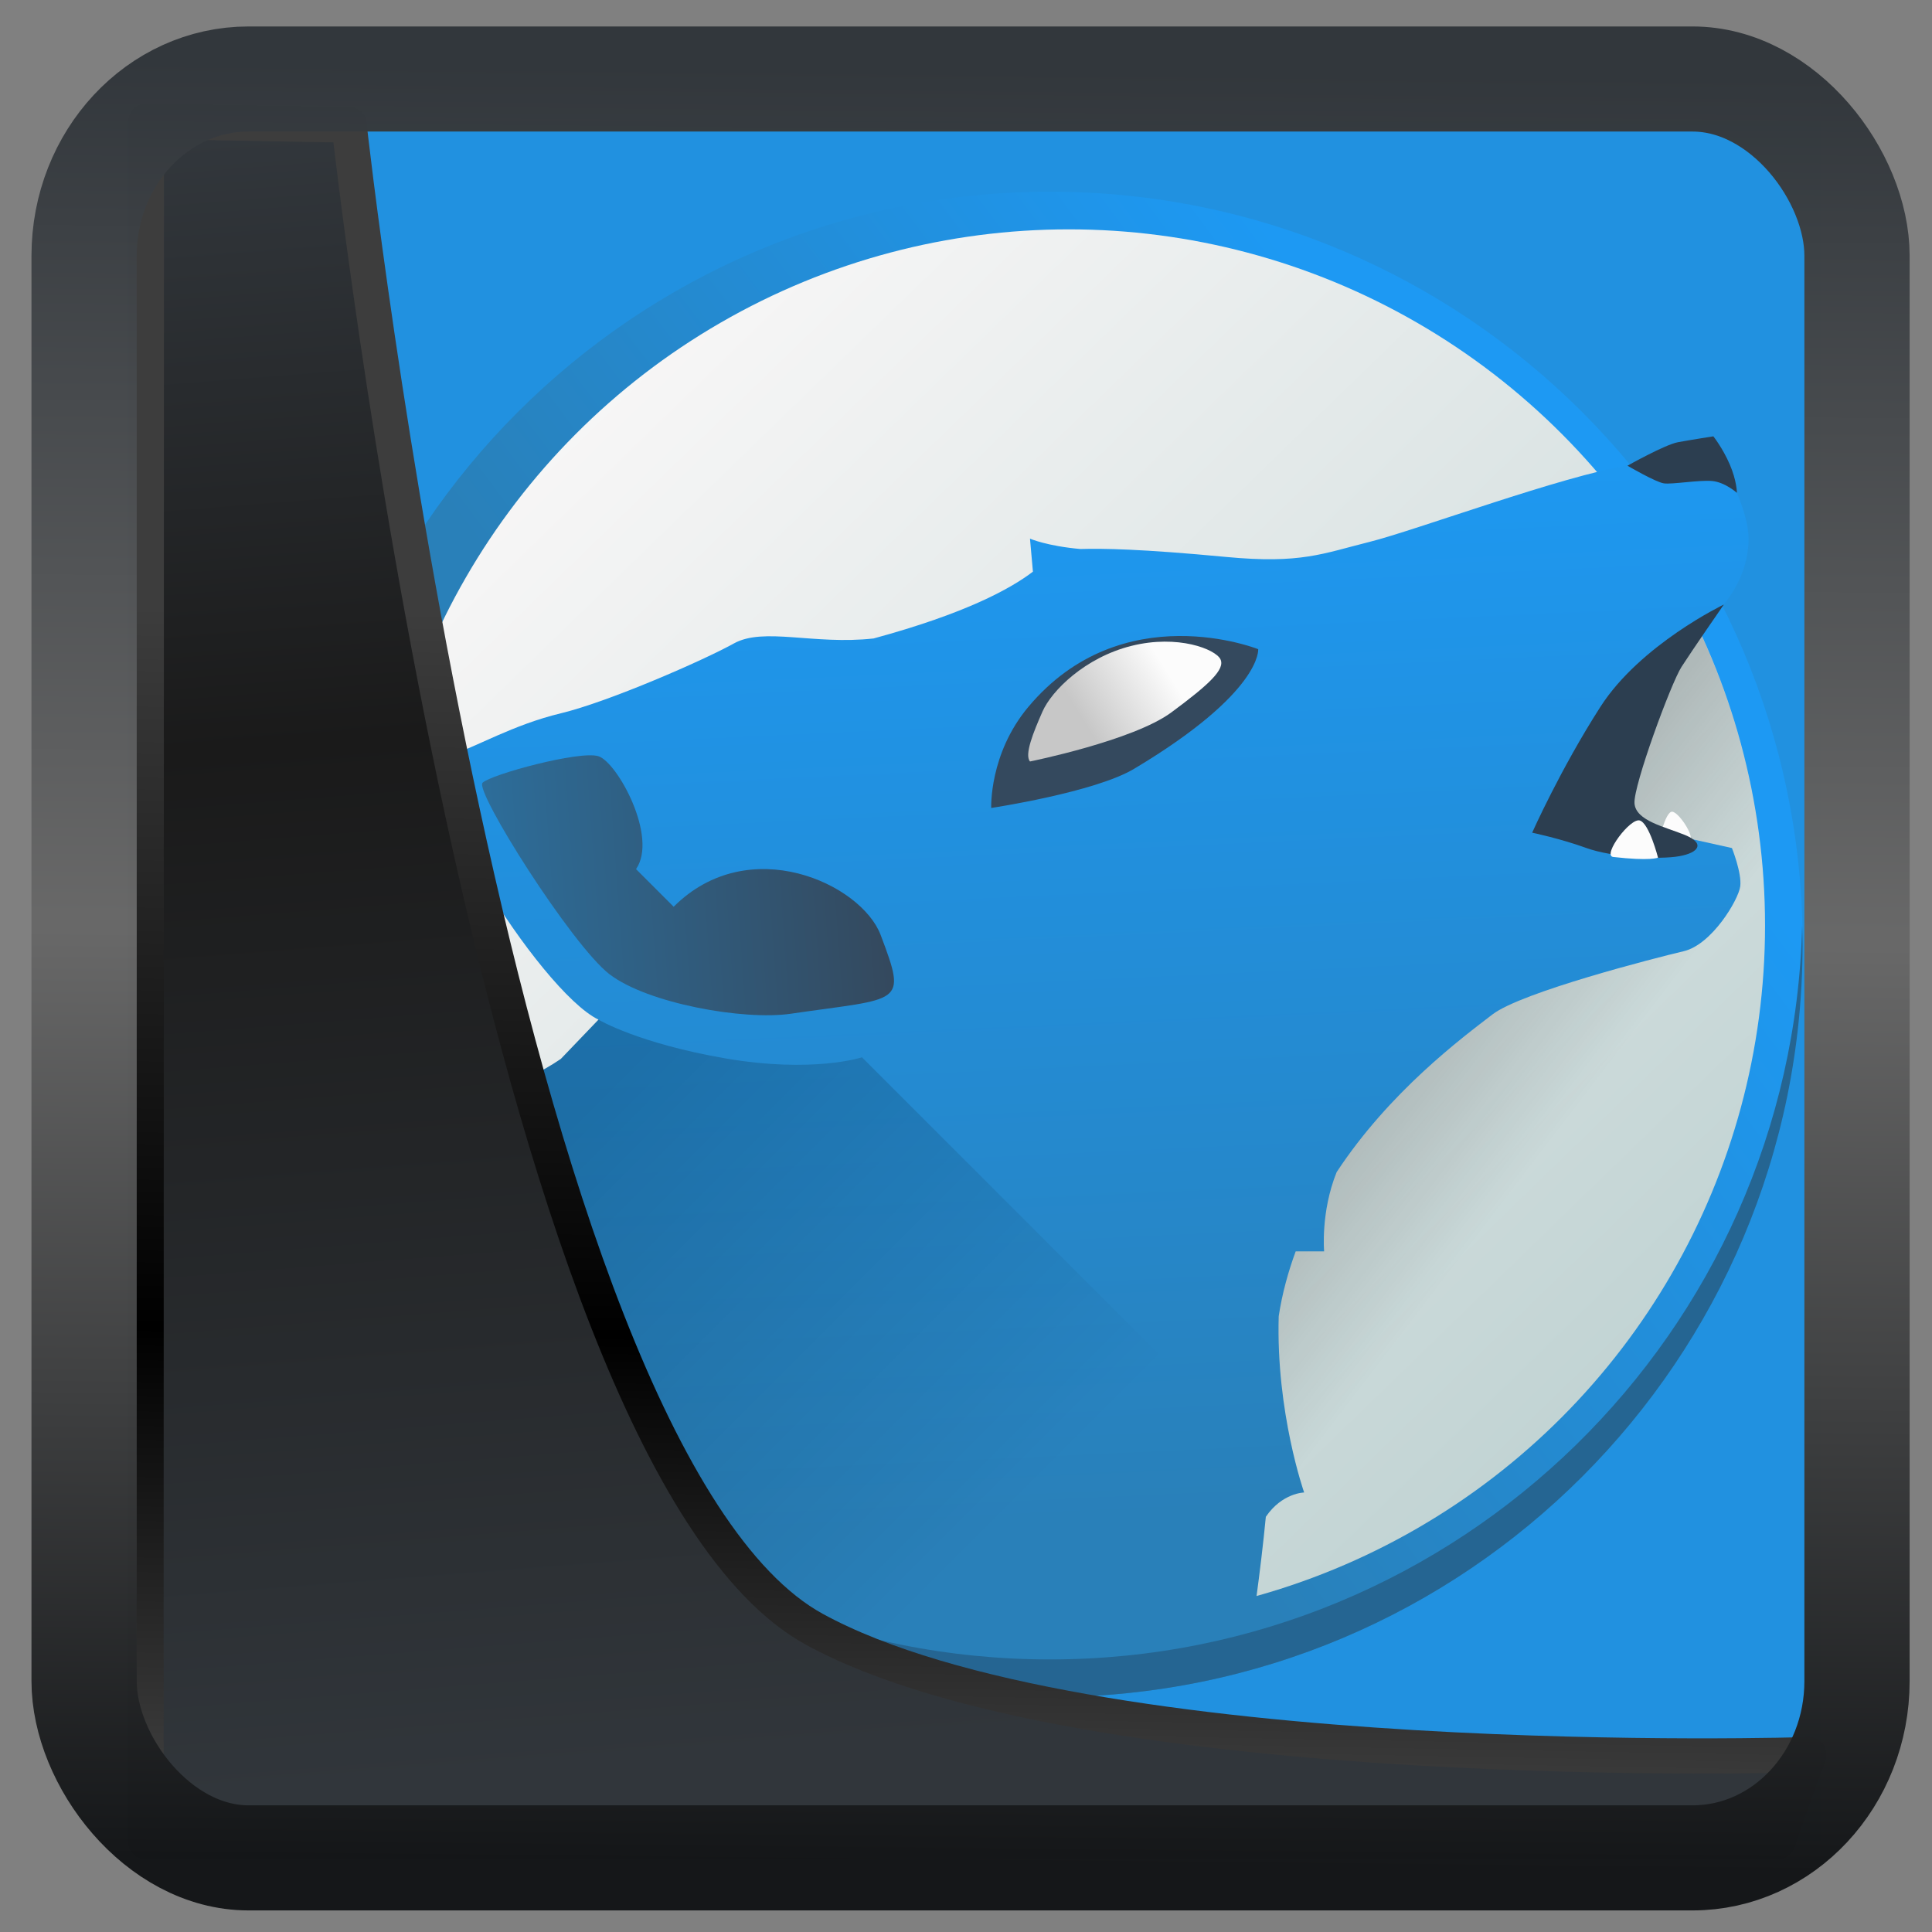 <?xml version="1.0" encoding="UTF-8" standalone="no"?>
<!-- Created with Inkscape (http://www.inkscape.org/) -->

<svg
  width="48"
  height="48"
  version="1.1"
  viewBox="0 0 48 48"
  id="svg22"
  xmlns:xlink="http://www.w3.org/1999/xlink"
  xmlns="http://www.w3.org/2000/svg"
  xmlns:svg="http://www.w3.org/2000/svg">
 <rect x="0" y="0" width="48" height="48" fill="#808080" stroke="none"/>
 <defs
   id="defs12">
  <linearGradient
    id="linearGradient1005-3-3"
    x1="5.253"
    x2="9.382"
    y1="15.383"
    y2="2.942"
    gradientTransform="matrix(1,0,0,1,1.632,-0.617)"
    gradientUnits="userSpaceOnUse">
   <stop
     stop-color="#fa8200"
     offset="0"
     id="stop2" />
   <stop
     stop-color="#ff9600"
     offset=".37"
     id="stop4" />
   <stop
     stop-color="#ffb400"
     offset="1"
     id="stop6" />
  </linearGradient>
  <filter
    id="filter4014"
    x="-0.062"
    y="-0.058"
    width="1.125"
    height="1.115"
    color-interpolation-filters="sRGB">
   <feGaussianBlur
     stdDeviation="1.094"
     id="feGaussianBlur9" />
  </filter>
  <linearGradient
    xlink:href="#linearGradient3487"
    id="linearGradient3403"
    gradientUnits="userSpaceOnUse"
    x1="6.949"
    y1="4.555"
    x2="11.215"
    y2="59.052" />
  <linearGradient
    id="linearGradient3487">
   <stop
     style="stop-color:#32373c;stop-opacity:1"
     offset="0"
     id="stop3481" />
   <stop
     id="stop3483"
     offset="0.368"
     style="stop-color:#1a1a1a;stop-opacity:1" />
   <stop
     style="stop-color:#31363b;stop-opacity:1"
     offset="1"
     id="stop3485" />
  </linearGradient>
  <linearGradient
    xlink:href="#linearGradient20604"
    id="linearGradient20558"
    gradientUnits="userSpaceOnUse"
    x1="25.802"
    y1="20.374"
    x2="25.111"
    y2="58.913" />
  <linearGradient
    id="linearGradient20604">
   <stop
     id="stop20598"
     offset="0"
     style="stop-color:#3d3d3d;stop-opacity:1" />
   <stop
     style="stop-color:#000000;stop-opacity:1"
     offset="0.618"
     id="stop20600" />
   <stop
     id="stop20602"
     offset="1"
     style="stop-color:#3d3d3d;stop-opacity:1" />
  </linearGradient>
  <linearGradient
    gradientTransform="translate(0.361,-0.13)"
    xlink:href="#linearGradient4555"
    id="linearGradient4557"
    x1="43.5"
    y1="64.012"
    x2="44.142"
    y2="0.306"
    gradientUnits="userSpaceOnUse" />
  <linearGradient
    id="linearGradient4555">
   <stop
     style="stop-color:#141618;stop-opacity:1"
     offset="0"
     id="stop4551" />
   <stop
     id="stop4559"
     offset="0.518"
     style="stop-color:#686868;stop-opacity:1" />
   <stop
     style="stop-color:#31363b;stop-opacity:1"
     offset="1"
     id="stop4553" />
  </linearGradient>
  <filter
    style="color-interpolation-filters:sRGB"
    id="filter4601"
    x="-0.03"
    width="1.059"
    y="-0.03"
    height="1.059">
   <feGaussianBlur
     stdDeviation="2.5713856e-05"
     id="feGaussianBlur4603" />
  </filter>
  <linearGradient
    y2="24"
    x2="44"
    y1="37.11"
    x1="26.425"
    gradientUnits="userSpaceOnUse"
    id="linearGradient49487"
    xlink:href="#a" />
  <linearGradient
    id="a"
    y1="37.11"
    x1="26.425"
    y2="24"
    x2="44"
    gradientUnits="userSpaceOnUse">
   <stop
     stop-color="#2980b9"
     id="stop49388" />
   <stop
     offset="1"
     stop-color="#1d99f3"
     id="stop49390" />
  </linearGradient>
  <linearGradient
    id="c"
    y1="9.386"
    x1="8.84"
    y2="39.34"
    x2="37.922"
    gradientUnits="userSpaceOnUse">
   <stop
     stop-color="#faf8f8"
     id="stop49394" />
   <stop
     offset="1"
     stop-color="#bfd2d2"
     id="stop49396" />
  </linearGradient>
  <linearGradient
    y2="31"
    x2="35.973"
    y1="27.6"
    x1="31.537"
    gradientUnits="userSpaceOnUse"
    id="linearGradient49489"
    xlink:href="#e" />
  <linearGradient
    id="e"
    y1="27.6"
    x1="31.537"
    y2="31"
    x2="35.973"
    gradientUnits="userSpaceOnUse">
   <stop
     id="stop49404" />
   <stop
     offset="1"
     stop-opacity="0"
     id="stop49406" />
  </linearGradient>
  <linearGradient
    xlink:href="#a"
    id="b"
    y1="39.24"
    x1="25.869"
    y2="10.624"
    x2="24.539"
    gradientUnits="userSpaceOnUse" />
  <linearGradient
    xlink:href="#e"
    id="f"
    y1="19"
    x1="26"
    y2="30"
    x2="37"
    gradientUnits="userSpaceOnUse"
    gradientTransform="translate(-10,5)" />
  <linearGradient
    id="d"
    y1="16.621"
    x1="27.04"
    y2="17.991"
    x2="24.839"
    gradientUnits="userSpaceOnUse">
   <stop
     stop-color="#fcfcfc"
     id="stop49399" />
   <stop
     offset="1"
     stop-color="#c7c7c7"
     id="stop49401" />
  </linearGradient>
  <linearGradient
    id="g"
    y1="23.644"
    x1="3.783"
    y2="22.495"
    x2="19.574"
    gradientUnits="userSpaceOnUse">
   <stop
     stop-color="#2980b9"
     id="stop49410" />
   <stop
     offset="1"
     stop-color="#34495e"
     id="stop49412" />
  </linearGradient>
 </defs>
 <rect
   style="display:inline;fill:#2191e0;fill-opacity:1;fill-rule:evenodd;stroke:none;stroke-width:0.928;stroke-linejoin:round;stroke-miterlimit:7.8"
   id="rect1192"
   width="42.085"
   height="42.712"
   x="3.163"
   y="3.018"
   ry="0" />
 <g
   transform="matrix(0.935,0,0,0.935,3.647,1.023)"
   id="g49485">
  <g
    style="color:#000000;stroke-width:3;stroke-linejoin:round"
    id="g49423">
   <path
     style="fill:url(#linearGradient49487)"
     d="M 24,4 C 12.95,4 4,12.954 4,24 4,35.05 12.954,44 24,44 35.05,44 44,35.046 44,24 44,12.95 35.046,4 24,4"
     id="path49417" />
   <circle
     style="fill:url(#c);stroke-linecap:round"
     cx="24.5"
     cy="23.5"
     r="18.5"
     id="circle49419" />
   <path
     style="opacity:0.2;fill:url(#linearGradient49489)"
     d="M 40.01,13.424 13.143,38.076 a 18.5,18.5 0 0 0 11.357,3.924 18.5,18.5 0 0 0 18.5,-18.5 18.5,18.5 0 0 0 -2.99,-10.076"
     id="path49421" />
  </g>
  <g
    style="fill-rule:evenodd"
    id="g49443">
   <path
     style="fill:url(#b)"
     d="m 39.955,11.264 c -0.181,-0.015 -0.374,-0.023 -0.59,0.01 -1.724,0.265 -5.645,1.724 -6.883,2.033 -1.237,0.309 -1.817,0.586 -3.801,0.398 -2.262,-0.214 -3.278,-0.228 -3.873,-0.211 -0.891,-0.079 -1.34,-0.275 -1.34,-0.275 l 0.078,0.877 c -0.592,0.452 -1.785,1.11 -4.234,1.775 -1.591,0.177 -2.917,-0.309 -3.713,0.133 -0.795,0.442 -3.314,1.546 -4.596,1.855 -1.282,0.309 -2.231,0.889 -3,1.141 -1.221,0.398 2.42,6.233 4,7 0,0 -0.547,0.568 -1,1.043 -1.099,0.751 -1.965,0.801 -1.965,0.801 l 0.055,0.602 c -1.276,0.678 -2.54,0.995 -2.961,1.055 -0.107,0.015 -0.524,0.287 -1.129,0.715 2.615,8 10.13,13.785 19,13.785 1.802,0 3.539,-0.26 5.199,-0.707 0.167,-1.087 0.393,-2.627 0.533,-4.084 0.434,-0.638 1.018,-0.646 1.018,-0.646 0,0 -0.75,-2.125 -0.676,-4.684 0.093,-0.607 0.251,-1.179 0.451,-1.723 h 0.756 c 0,0 -0.095,-1.044 0.332,-2.105 1.405,-2.136 3.322,-3.563 4.141,-4.191 0.772,-0.593 4.331,-1.503 5.082,-1.68 0.751,-0.177 1.458,-1.371 1.502,-1.725 C 42.385,22.102 42.12,21.44 42.12,21.44 l -1.988,-0.441 -2.406,-0.271 c 0,0 3.303,-4.894 3.898,-5.461 0.631,-0.601 0.938,-1.34 0.938,-2.047 0,-0.707 -0.52,-1.658 -0.52,-1.658 0,0 -0.597,-0.303 -1.572,-0.266 -0.163,0.006 -0.331,-0.016 -0.512,-0.031"
     id="path49425" />
   <path
     style="opacity:0.2;fill:url(#f)"
     d="m 12,26 c 0,0 -0.547,0.568 -1,1.043 -1.099,0.751 -1.965,0.801 -1.965,0.801 L 9.09,28.446 C 8.302,28.865 7.544,29.132 6.961,29.3 L 6.113,29.502 5,30.22 c 2.588,7.941 9.919,13.705 18.84,13.777 l 3.164,-8.996 -8,-8 c 0,0 -1.309,0.429 -3.631,0.028 -2.321,-0.401 -3.369,-1.028 -3.369,-1.028"
     id="path49427" />
   <path
     style="fill:#2c3e50"
     d="m 42.25,12 c 0,0 -0.313,-0.281 -0.656,-0.313 -0.344,-0.031 -1.063,0.094 -1.281,0.063 -0.219,-0.031 -0.969,-0.469 -0.969,-0.469 0,0 1,-0.563 1.344,-0.625 0.344,-0.063 0.938,-0.156 0.938,-0.156 0,0 0.25,0.313 0.438,0.75 0.188,0.438 0.188,0.75 0.188,0.75"
     id="path49429" />
   <path
     style="fill:#fcfcfc"
     d="m 40.987,21.23 c -0.675,0.09 -0.805,0.015 -0.805,0.015 0,0 0.156,-0.707 0.325,-0.767 0.169,-0.06 0.662,0.707 0.48,0.752"
     id="path49431" />
   <path
     style="fill:#2c3e50"
     d="m 41.906,14.969 c 0,0 -2.219,1.063 -3.281,2.719 -1.063,1.656 -1.813,3.344 -1.813,3.344 0,0 0.75,0.156 1.438,0.406 0.688,0.25 1.938,0.313 2.469,0.219 0.531,-0.094 0.688,-0.344 0.156,-0.563 -0.531,-0.219 -1.313,-0.375 -1.344,-0.844 -0.031,-0.469 0.969,-3.188 1.25,-3.625 0.281,-0.438 1.125,-1.656 1.125,-1.656"
     id="path49433" />
   <path
     style="fill:#34495e"
     d="m 22.438,20.375 c 0,0 2.749,-0.414 3.796,-1.04 3.414,-2.04 3.298,-3.179 3.298,-3.179 0,0 -3.611,-1.445 -6.108,1.534 -1.045,1.247 -0.986,2.685 -0.986,2.685"
     id="path49435" />
   <path
     style="fill:url(#d)"
     d="m 23.467,19.14 c 0,0 2.74,-0.552 3.757,-1.304 1.016,-0.751 1.436,-1.149 1.304,-1.414 -0.133,-0.265 -1.127,-0.663 -2.364,-0.354 -1.237,0.309 -2.121,1.193 -2.364,1.746 -0.243,0.552 -0.486,1.149 -0.331,1.326"
     id="path49437" />
   <path
     style="fill:#fcfcfc"
     d="m 38.956,21.676 c 1.01,0.116 1.2,0.019 1.2,0.019 0,0 -0.232,-0.91 -0.484,-0.987 -0.252,-0.077 -0.987,0.91 -0.716,0.968"
     id="path49439" />
   <path
     style="fill:url(#g)"
     d="m 12.298,24.795 c 1.01,0.774 3.56,1.23 4.811,1.048 C 20.06,25.412 20.212,25.633 19.5,23.75 18.986,22.391 16,21 14,23 l -1,-1 c 0.593,-0.854 -0.5,-2.844 -1,-3 -0.5,-0.156 -2.859,0.486 -3.078,0.705 -0.219,0.219 2.369,4.317 3.376,5.091"
     id="path49441" />
  </g>
  <path
    style="color:#000000;fill:#256592;stroke-width:3;stroke-linejoin:round"
    d="m 4.01,23.5 c -0.004,0.167 -0.012,0.332 -0.012,0.5 0,11.05 8.954,20 20,20 11.05,0 20,-8.954 20,-20 0,-0.168 -0.008,-0.333 -0.012,-0.5 C 43.72,34.314 34.876,43 23.998,43 13.12,43 4.276,34.314 4.01,23.5"
    id="path49445" />
 </g>
 <path
   style="display:inline;mix-blend-mode:normal;fill:url(#linearGradient3403);fill-opacity:1;stroke:url(#linearGradient20558);stroke-width:1.162;stroke-linecap:butt;stroke-linejoin:round;stroke-miterlimit:4;stroke-dasharray:none;stroke-opacity:1"
   d="M 4.704,3.981 4.691,60.802 H 58.595 l 1.022,-2.866 c 0,0 -23.875,0.766 -32.844,-4.14 C 16.258,48.042 11.401,4.098 11.401,4.098 Z"
   id="path1686"
   transform="matrix(0.752,0,0,0.752,0.1,0.025)" />
 <rect
   style="display:inline;fill:none;fill-opacity:1;stroke:url(#linearGradient4557);stroke-width:3.714;stroke-linejoin:round;stroke-miterlimit:7.8;stroke-dasharray:none;stroke-opacity:0.995"
   id="rect4539"
   width="62.567"
   height="62.867"
   x="1.032"
   y="0.596"
   ry="6.245"
   rx="5.803"
   transform="matrix(0.704,0,0,0.703,1.363,1.544)" />
</svg>
